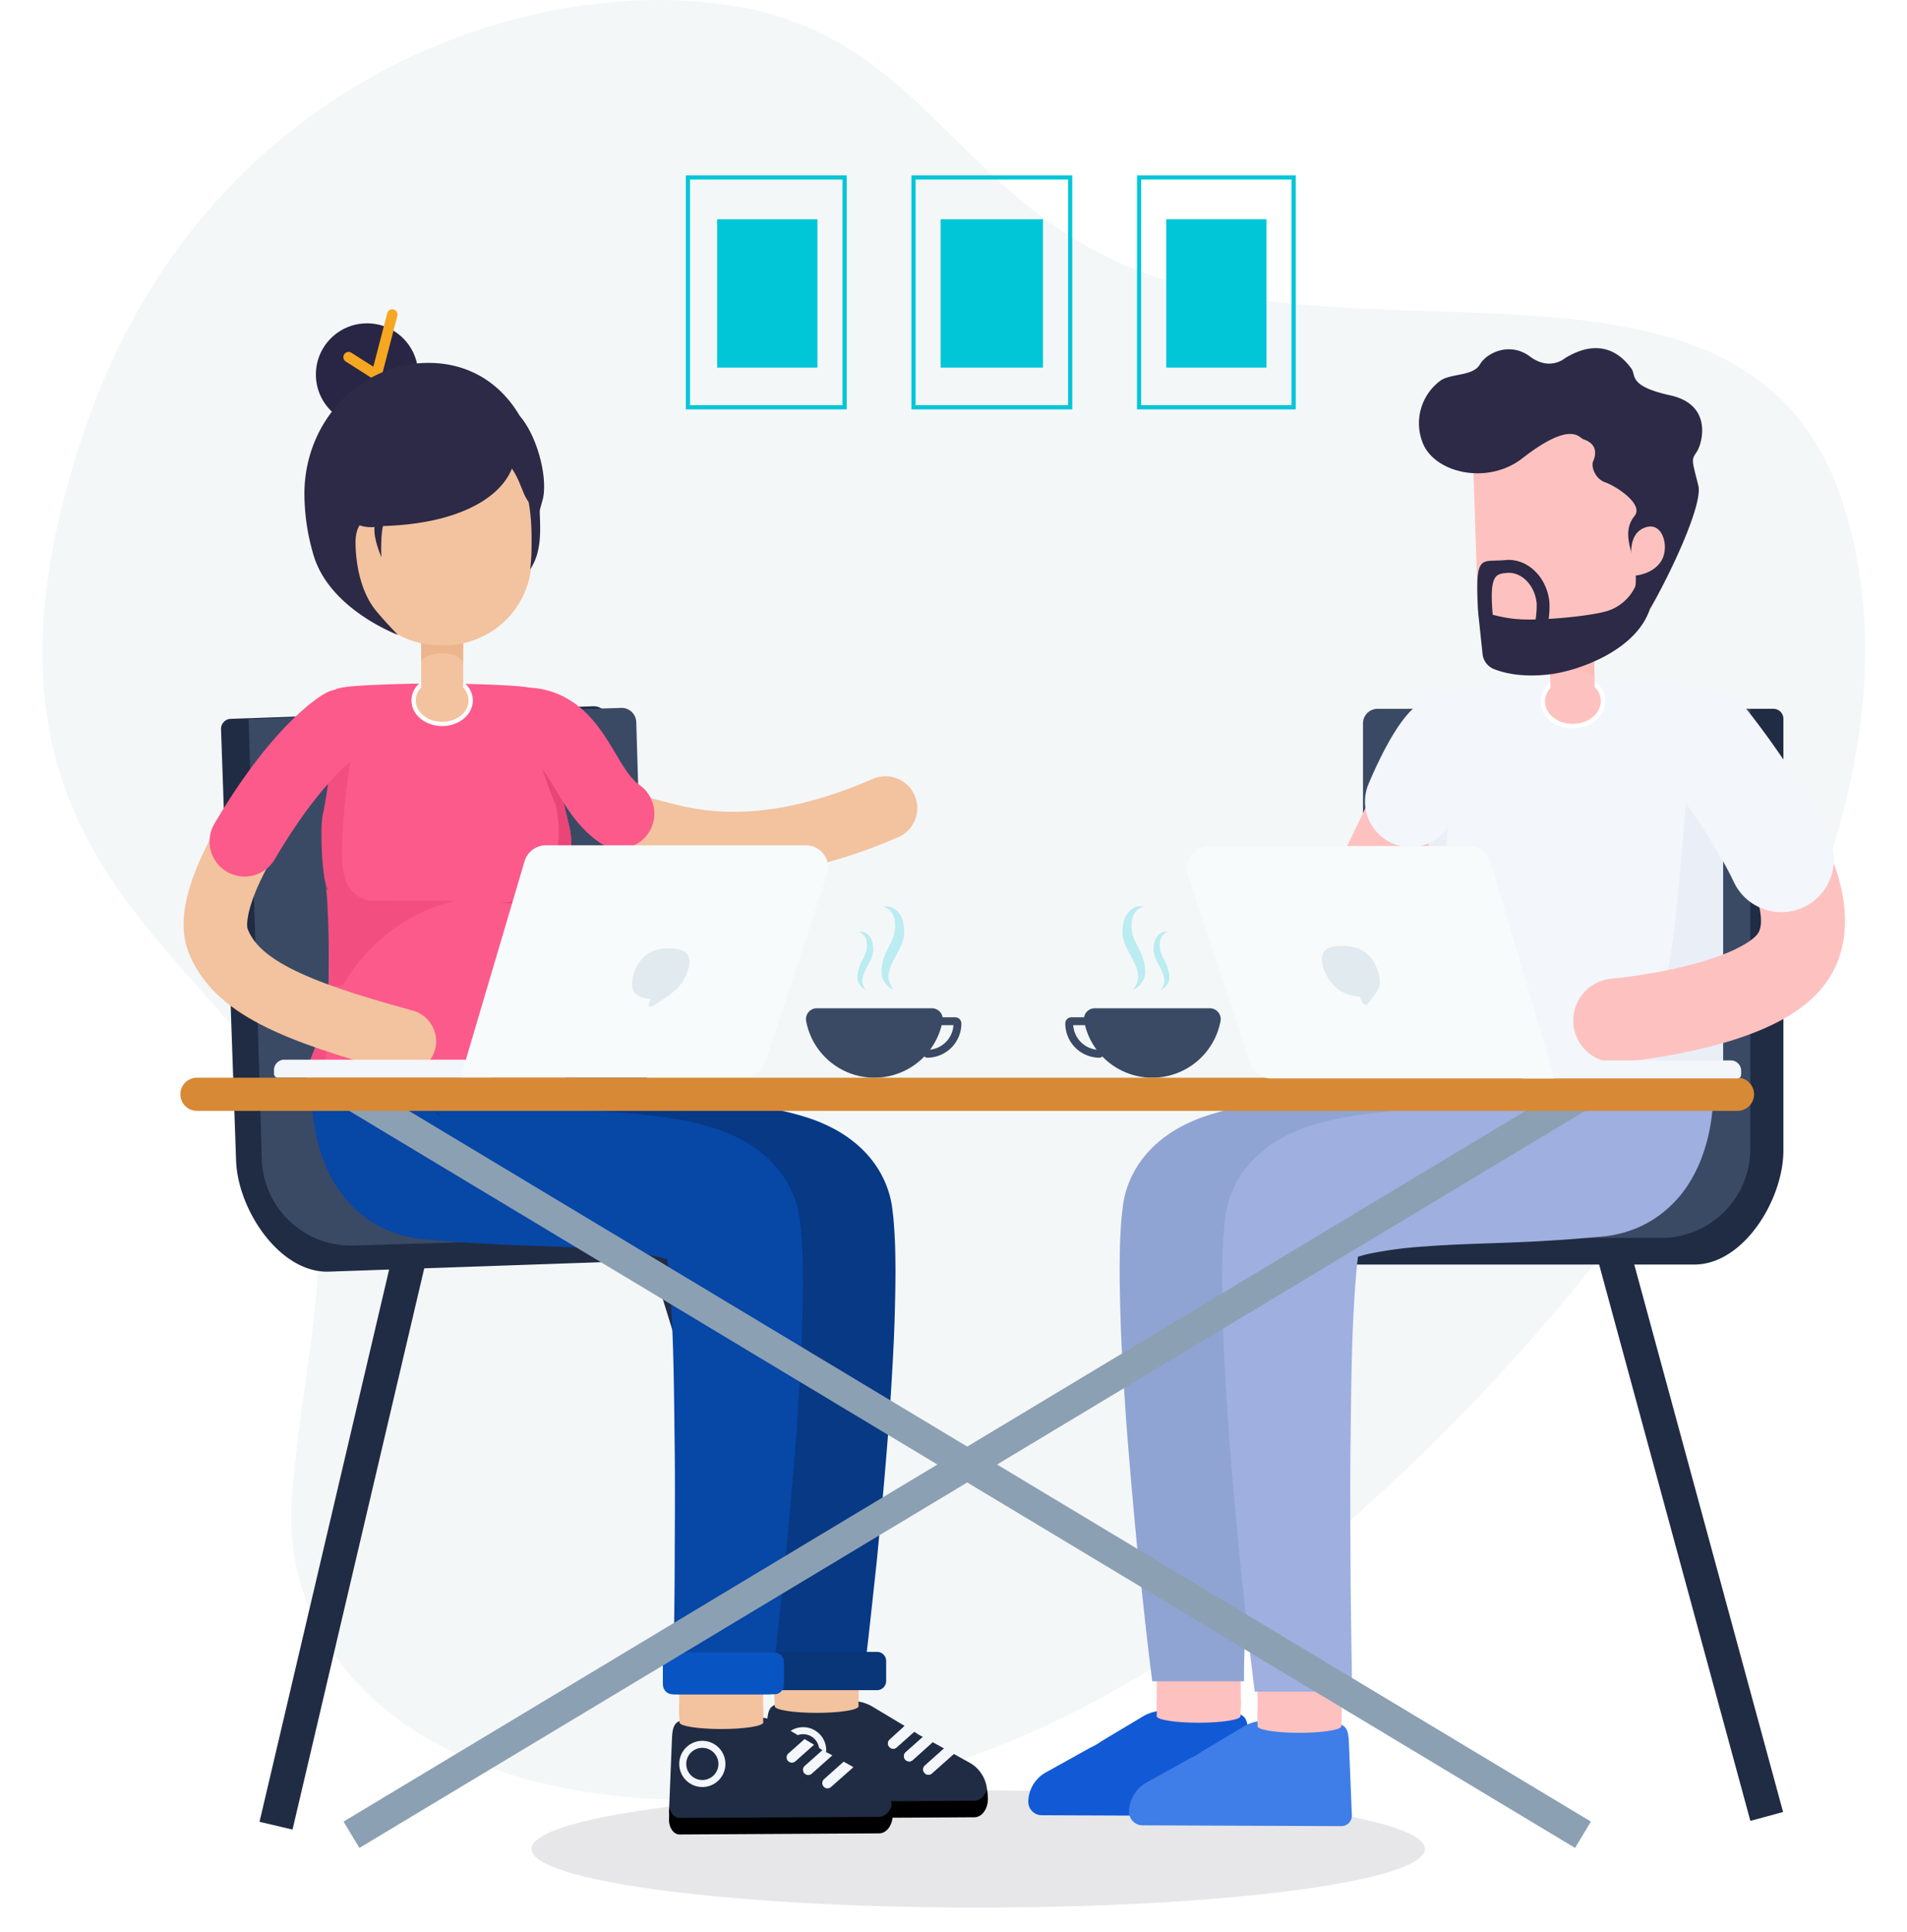 <svg width="1080" height="1094" viewBox="0 0 1080 1094" fill="none" xmlns="http://www.w3.org/2000/svg"><path d="M905.271 712.482S707.407 975.681 483.875 1011.5c-223.533 35.81-326.281-60.479-318.573-163.488 7.708-103.008 41.084-176.921-25.667-257.554C72.884 509.826-19.69 444.849 47.139 245.485 113.967 46.121 298.882-16.571 417.123 3.587c118.241 20.158 128.416 132.17 267.16 161.265 138.744 29.095 313.485-24.593 359.737 120.949 46.24 145.542-46.252 317.693-138.749 426.681Z" fill="#B9CBD3" style="mix-blend-mode:luminosity" opacity=".16"/><g opacity=".1" filter="url(#talking__a)"><path d="M806.95 1046.81c0 18.33-113.251 33.19-252.953 33.19s-252.953-14.86-252.953-33.19c0-18.32 113.251-33.18 252.953-33.18s252.953 14.86 252.953 33.18Z" fill="#0A0F1A"/></g><path fill-rule="evenodd" clip-rule="evenodd" d="M516.172 99.29h91.082v132.484h-91.082V99.291Zm2.366 2.366v127.752h86.351V101.656h-86.351Z" fill="#00C6D7"/><path d="M590.694 124.131h-57.962v83.985h57.962v-83.985Z" fill="#00C6D7"/><path fill-rule="evenodd" clip-rule="evenodd" d="M643.923 99.29h89.899v132.484h-89.899V99.291Zm2.366 2.366v127.752h85.168V101.656h-85.168Z" fill="#00C6D7"/><path d="M717.263 124.131h-56.779v83.985h56.779v-83.985Z" fill="#00C6D7"/><path fill-rule="evenodd" clip-rule="evenodd" d="M388.42 99.29h91.082v132.484H388.42V99.291Zm2.366 2.366v127.752h86.351V101.656h-86.351Z" fill="#00C6D7"/><path d="M462.943 124.131h-56.779v83.985h56.779v-83.985Z" fill="#00C6D7"/><path fill-rule="evenodd" clip-rule="evenodd" d="m991.291 1030.91-88.546-325.644 18.527-5.038 88.548 325.652-18.529 5.03Z" fill="#202C44"/><path d="M704.251 700.764h86.431V409.55a8.26 8.26 0 0 1 8.261-8.261H1004.3a5.705 5.705 0 0 1 4.04 1.675c.53.532.95 1.162 1.24 1.855.28.694.43 1.437.42 2.187v244.306c0 27.857-22.565 64.62-50.423 64.62H703.92a7.606 7.606 0 0 1-7.192-5.157 7.59 7.59 0 0 1-.375-3.104 7.831 7.831 0 0 1 7.898-6.907Z" fill="#202C44"/><path d="M940.824 700.847H771.911V409.551a8.263 8.263 0 0 1 8.262-8.262h211.095v249.114a50.443 50.443 0 0 1-50.444 50.444Z" fill="#3A4A65"/><path fill-rule="evenodd" clip-rule="evenodd" d="m146.977 1031.44 77.128-328.541 18.691 4.388-77.128 328.543-18.691-4.39Zm320.949 2.85-99.864-322.374 18.34-5.681 99.864 322.375-18.34 5.68Z" fill="#202C44"/><path d="m441.026 695.923-86.397 3.007-10.162-291.049a8.27 8.27 0 0 0-2.623-5.8 8.27 8.27 0 0 0-2.762-1.705 8.286 8.286 0 0 0-3.207-.508l-205.196 7.121a5.692 5.692 0 0 0-3.979 1.804 5.696 5.696 0 0 0-1.523 4.095l8.526 244.272c.975 27.825 24.784 63.778 52.658 62.787l95.402-3.305 73.395-2.544 86.711-3.024a7.588 7.588 0 0 0 7.27-8.608 7.779 7.779 0 0 0-8.113-6.543Z" fill="#202C44"/><path d="m140.8 407.124 211.029-6.331a8.268 8.268 0 0 1 8.509 8.014l8.739 291.297-168.846 5.065a50.466 50.466 0 0 1-51.958-48.931L140.8 407.124Z" fill="#3A4A65"/><path fill-rule="evenodd" clip-rule="evenodd" d="M829.28 395.907c11.842 5.695 16.826 19.912 11.131 31.754l-72.833 151.448c-5.695 11.842-19.911 16.825-31.754 11.13-11.842-5.695-16.825-19.912-11.13-31.754l72.832-151.448c5.695-11.842 19.912-16.825 31.754-11.13ZM678.905 910.158c13.141 0 23.793 10.652 23.793 23.793v32.302c0 13.14-10.652 23.792-23.793 23.792-13.14 0-23.793-10.652-23.793-23.792v-32.302c0-13.141 10.653-23.793 23.793-23.793Z" fill="#FDC2BF"/><path d="m706.895 981.172 1.652 40.848c.031.8-.1 1.59-.385 2.34a5.84 5.84 0 0 1-1.275 2 5.842 5.842 0 0 1-1.96 1.34 5.82 5.82 0 0 1-2.328.46l-112.603-.44a7.809 7.809 0 0 1-2.979-.61 7.744 7.744 0 0 1-2.509-1.72 7.563 7.563 0 0 1-1.643-2.56 7.636 7.636 0 0 1-.519-2.99c.093-3.31 1.03-6.53 2.722-9.37a19.377 19.377 0 0 1 6.944-6.84l25.593-14.23a33.471 33.471 0 0 0 6.097-3.535l23.76-14.21a23 23 0 0 1 12.508-3.106l40.216 1.801c5.833.297 6.428 4.99 6.709 10.822Z" fill="#125AD5"/><path d="M678.806 975.34c13.095 0 23.71-1.665 23.71-3.718s-10.615-3.718-23.71-3.718-23.71 1.665-23.71 3.718 10.615 3.718 23.71 3.718Z" fill="#FDC2BF"/><path d="M655.112 962.799v8.839h47.404l.182-10.31-47.586 1.471Z" fill="#FDC2BF"/><path fill-rule="evenodd" clip-rule="evenodd" d="M736.008 915.875c13.14 0 23.792 10.652 23.792 23.792v32.302c0 13.141-10.652 23.793-23.792 23.793-13.141 0-23.793-10.652-23.793-23.793v-32.302c0-13.14 10.652-23.792 23.793-23.792Z" fill="#FDC2BF"/><path d="m763.947 986.889 1.653 40.841a5.907 5.907 0 0 1-1.655 4.34 5.818 5.818 0 0 1-1.954 1.34c-.735.31-1.525.47-2.323.47l-112.619-.45a7.597 7.597 0 0 1-2.974-.61 7.567 7.567 0 0 1-2.503-1.72 7.552 7.552 0 0 1-1.639-2.56 7.653 7.653 0 0 1-.518-2.99c.09-3.3 1.026-6.52 2.719-9.36a19.317 19.317 0 0 1 6.947-6.85l25.594-14.222a34.121 34.121 0 0 0 6.097-3.536l23.743-14.21a23.136 23.136 0 0 1 12.607-3.073l40.216 1.801c5.734.264 6.378 4.957 6.609 10.789Z" fill="#3F7DE8"/><path d="M735.908 981.056c13.095 0 23.711-1.664 23.711-3.717s-10.616-3.718-23.711-3.718c-13.094 0-23.71 1.665-23.71 3.718s10.616 3.717 23.71 3.717Z" fill="#FDC2BF"/><path d="M712.198 968.515v8.824h47.421l.165-10.294-47.586 1.47Z" fill="#FDC2BF"/><path d="M852.807 572.15s0 .364-.099.595l-.083.843-.165 1.784-.347 3.701c-.231 2.462-.545 4.957-.826 7.419a206.257 206.257 0 0 1-2.247 14.292 113.611 113.611 0 0 1-3.222 12.64 40.127 40.127 0 0 1-4.048 8.857c-1.256 1.949-2.396 2.362-1.785 1.321a5.9 5.9 0 0 1 1.818-1.652c.663-.404 1.36-.752 2.081-1.041.1-.099.876-.165-1.156-.165h-4.147l-8.377-.165-16.936-.232a996.873 996.873 0 0 0-70.371 1.801 363.907 363.907 0 0 0-38.663 4.379 145.952 145.952 0 0 0-22.455 5.7 90.405 90.405 0 0 0-13.218 5.816 70.337 70.337 0 0 0-15.333 11.087 60.253 60.253 0 0 0-7.881 9.253 56.807 56.807 0 0 0-6.361 12.161 59.785 59.785 0 0 0-2.066 6.741c-.248 1.14-.495 2.263-.694 3.42-.132.711-.132.76-.165 1.041l-.083.71-.694 5.684a283.711 283.711 0 0 0-1.074 19.828c-.264 12.54 0 24.47.331 36.35.33 11.88.958 23.512 1.652 35.16.694 11.649 1.405 23.132 2.363 34.698a3456.004 3456.004 0 0 0 6.179 68.999l3.735 34.351a1961.292 1961.292 0 0 0 4.097 34.384h51.981c-.248-22.603 2.313-49.403 2.264-72.122-.05-22.719-.281-45.421 0-68.024.28-22.603.396-45.14 1.371-67.215.479-11.004 1.107-21.959 2.115-32.236.462-5.188 1.14-10.029 1.85-14.292l.579-2.792v-.364s0-.38 0 0a9.415 9.415 0 0 1-.248 1.322 20.123 20.123 0 0 1-.76 2.66 22.507 22.507 0 0 1-2.28 4.643 17.611 17.611 0 0 1-2.264 2.792c-1.173 1.24-1.652 1.405-1.338 1.306.314-.099 1.222-.579 2.495-1.025a72.967 72.967 0 0 1 10.69-2.941 230.849 230.849 0 0 1 29.394-3.767c21.166-1.652 43.736-1.751 66.686-3.09 5.75-.363 11.566-.661 17.349-1.123l8.773-.711 4.395-.396c.843-.1 4.478-.298 7.419-.76a65.402 65.402 0 0 0 18.539-5.569 63.143 63.143 0 0 0 16.109-11.02 66.406 66.406 0 0 0 11.004-13.4 79.776 79.776 0 0 0 6.61-13.218 101.276 101.276 0 0 0 5.981-23.859 136.312 136.312 0 0 0 1.223-21.348c-.092-6.68-.567-13.35-1.421-19.976-.397-3.304-.942-6.477-1.504-9.715-.281-1.652-.611-3.222-.958-4.858l-1.19-5.304-54.624 6.642Z" fill="#8FA4D3"/><path d="M910.885 578.049s0 .38-.115.595l-.083.843-.165 1.801-.347 3.684c-.215 2.479-.545 4.957-.826 7.419a197.142 197.142 0 0 1-2.231 14.309c-.867 4.266-1.97 8.48-3.304 12.623a39.055 39.055 0 0 1-4.032 8.856c-1.272 1.95-2.412 2.38-1.784 1.322a6.092 6.092 0 0 1 1.817-1.652 13.225 13.225 0 0 1 2.065-1.041c.1-.083.876-.165-1.14-.165h-4.163l-8.377-.165-16.92-.232a986.873 986.873 0 0 0-70.387 1.818 368.44 368.44 0 0 0-38.663 4.362 150.334 150.334 0 0 0-22.388 5.667 92.895 92.895 0 0 0-13.219 5.816 71.496 71.496 0 0 0-15.349 11.087 61.162 61.162 0 0 0-7.882 9.253 56.42 56.42 0 0 0-6.344 12.16 55.446 55.446 0 0 0-2.066 6.742 83.08 83.08 0 0 0-.71 3.42c-.132.71-.116.776-.165 1.041l-.083.71-.678 5.684a274.58 274.58 0 0 0-1.09 19.828c-.264 12.54 0 24.453.347 36.35.347 11.896.942 23.528 1.652 35.16.711 11.632 1.405 23.132 2.346 34.698a3374.254 3374.254 0 0 0 6.196 68.982l3.718 34.351a1965.02 1965.02 0 0 0 4.114 34.401h55.087c-.231-22.603-.793-49.42-.859-72.122-.066-22.702-.281-45.421 0-68.024.281-22.604.413-45.157 1.371-67.232.48-11.004 1.107-21.958 2.115-32.236a200.613 200.613 0 0 1 1.851-14.292l.578-2.792v-.347s0-.38 0 0c-.051.445-.129.886-.231 1.322a21.632 21.632 0 0 1-3.057 7.303 17.979 17.979 0 0 1-2.247 2.809c-1.19 1.222-1.652 1.388-1.338 1.288.314-.099 1.206-.561 2.478-1.007a71.55 71.55 0 0 1 10.707-2.958 229.952 229.952 0 0 1 29.394-3.767c21.166-1.653 43.736-1.752 66.669-3.073 5.75-.364 11.566-.661 17.366-1.141l8.757-.71 4.411-.38c.827-.099 4.478-.297 7.403-.76a66.333 66.333 0 0 0 18.538-5.568 63.33 63.33 0 0 0 16.126-11.037 65.865 65.865 0 0 0 10.988-13.4 79.126 79.126 0 0 0 6.609-13.219 101.739 101.739 0 0 0 5.998-23.859 138.143 138.143 0 0 0 1.206-21.347 171.1 171.1 0 0 0-1.421-19.976c-.38-3.305-.925-6.477-1.503-9.699a72.825 72.825 0 0 0-.959-4.874l-1.173-5.287-54.608 6.658Z" fill="#9FAFDF"/><path d="M885.474 209.674h2.776a52.183 52.183 0 0 1 44 22.438l.595-.76c10.326-2.412 23.132 5.882 21.843 40.977-1.653 47.057-22.686 76.979-22.686 76.979a52.328 52.328 0 0 1-29.295 19.117 53.51 53.51 0 0 1-11.136 1.421h-2.776a51.214 51.214 0 0 1-11.186-.975c-23.578-4.61-40.464-10.657-40.976-35.656l-2.297-70.189a52.262 52.262 0 0 1 51.138-53.352Z" fill="#FDC2BF"/><path d="M896.494 385.295c43.835 0 79.309 3.784 79.309 8.476v219.538c0 4.693-35.524 8.477-79.309 8.477s-79.309-3.784-79.309-8.477V393.821c-.033-4.693 35.491-8.526 79.309-8.526Z" fill="#F3F6FA"/><path d="M969.193 606.7c.958-44.165-5.172-146.408-5.172-146.408 4.627 7.253 11.88 25.709 11.88 25.709v120.617l-6.708.082Z" fill="#C8D6E5"/><path d="M815.648 594.755c-.942-44.232 5.254-146.409 5.254-146.409-4.626 7.254-11.88 25.71-11.88 25.71l.083 120.616 6.543.083Z" fill="#EAEFF7"/><path fill-rule="evenodd" clip-rule="evenodd" d="M835.038 439.567c9.445-5.557 14.632-16.782 12.033-28.024-3.206-13.869-17.049-22.514-30.919-19.307-7.429 1.717-12.57 5.885-15.148 8.238-2.948 2.69-5.361 5.65-7.207 8.155-3.715 5.039-7.023 10.839-9.593 15.724-2.652 5.042-4.935 9.911-6.533 13.462a252.157 252.157 0 0 0-2.457 5.637l-.155.37-.047.114-.024.058c-.001.002-.002.005 23.838 9.804l-23.84-9.799c-5.412 13.166.874 28.227 14.041 33.639 13.162 5.411 28.217-.869 33.634-14.027l.002-.005.001-.004a.008.008 0 0 0 .002-.004l.009-.021.086-.205a203.307 203.307 0 0 1 1.917-4.395c1.332-2.958 3.144-6.811 5.148-10.621 1.969-3.742 3.782-6.785 5.212-8.789Z" fill="#F3F6FA"/><path d="M891.081 411.099c9.433-.196 16.95-6.656 16.788-14.429-.161-7.773-7.94-13.915-17.373-13.719-9.434.196-16.95 6.656-16.789 14.429.162 7.773 7.94 13.915 17.374 13.719Z" fill="#FDC2BF"/><path fill-rule="evenodd" clip-rule="evenodd" d="M890.522 384.223c-8.973.186-15.685 6.279-15.543 13.131.142 6.851 7.102 12.66 16.075 12.474 8.972-.187 15.685-6.28 15.543-13.131-.143-6.851-7.103-12.661-16.075-12.474Zm-18.087 13.183c-.181-8.694 8.14-15.522 18.034-15.727 9.895-.206 18.491 6.27 18.672 14.965.18 8.695-8.14 15.522-18.034 15.728-9.895.205-18.491-6.271-18.672-14.966Z" fill="#fff"/><path d="M891.323 356.562h-2.776a51.214 51.214 0 0 1-11.186-.975l.215 10.194.463 22.042a11.228 11.228 0 0 0 3.454 7.894 11.232 11.232 0 0 0 8.029 3.127h2.594a11.258 11.258 0 0 0 10.273-7.22c.533-1.385.787-2.862.748-4.346l-.446-21.579-.232-10.624a52.536 52.536 0 0 1-11.136 1.487Z" fill="#FDC2BF"/><path d="m877.546 374.312.591 10.055s2.786-4.877 12.437-5.188c9.651-.312 12.404 5.067 12.404 5.067l-.227-11.708h-24.614l-.591 1.774Z" fill="#FFBBB8"/><path d="m929.802 320.608-1.983-28.783s10.36-4.295 13.219 4.957c2.858 9.253-2.016 21.81-11.236 23.826Z" fill="#FFB8C3"/><path d="M954.737 453.798s-6.609 96.014-13.004 104.408c-25.114 33.045-12.842 51.881-39.939 55.136 0 0 61.51 3.462 73.976 0V486.117l-21.033-32.319Z" fill="#EAEFF7"/><path fill-rule="evenodd" clip-rule="evenodd" d="M950.312 403.528c9.605-8.968 24.661-8.452 33.629 1.153l-17.391 16.237c17.391-16.237 17.394-16.233 17.398-16.229l.034.036.07.075.221.24c.184.2.439.478.76.831a248.9 248.9 0 0 1 2.664 2.988 353.129 353.129 0 0 1 8.984 10.664c7.199 8.893 16.649 21.384 25.209 35.409 8.41 13.781 16.77 30.34 20.68 47.211 3.89 16.81 4.12 37.683-9.29 55.399-8.9 11.755-22.13 19.427-33.827 24.585-12.183 5.372-25.53 9.225-37.435 11.987-12.013 2.787-23.214 4.613-31.371 5.742-4.098.567-7.476.965-9.862 1.225-1.194.129-2.143.225-2.813.289-.335.033-.6.057-.792.075l-.233.02-.073.007-.037.003c-.004 0-.009.001-2.032-23.706l2.023 23.707c-13.092 1.117-24.612-8.59-25.73-21.683-1.117-13.088 8.583-24.604 21.669-25.729l.005-.001h.009l.1-.009.528-.05c.488-.047 1.244-.123 2.235-.23 1.984-.216 4.896-.558 8.477-1.054 7.202-.997 16.919-2.588 27.142-4.96 10.332-2.397 20.539-5.447 28.99-9.173 8.937-3.942 13.416-7.565 15.073-9.755l.007-.009c1.453-1.919 3.144-6.145.875-15.939-2.256-9.737-7.694-21.29-14.94-33.167-7.098-11.632-15.166-22.344-21.562-30.24a306.971 306.971 0 0 0-7.76-9.214 202.006 202.006 0 0 0-2.677-2.988l-.109-.118-.001-.001-.006-.006-.004-.005-.002-.002c-8.955-9.605-8.435-24.652 1.165-33.615Z" fill="#FDC2BF"/><path fill-rule="evenodd" clip-rule="evenodd" d="M947.898 397.752c12.794-10.301 31.516-8.28 41.817 4.514l-23.165 18.652c23.165-18.652 23.167-18.649 23.169-18.647l.044.055.087.109.288.361a375.456 375.456 0 0 1 4.541 5.862 489.71 489.71 0 0 1 11.631 15.993c9.05 12.96 20.67 30.936 29.38 49.256 7.05 14.834.75 32.578-14.09 39.631-14.83 7.053-32.575.746-39.628-14.088-6.672-14.031-16.189-28.936-24.442-40.767a436.623 436.623 0 0 0-10.223-14.054 325.62 325.62 0 0 0-3.734-4.822l-.169-.212-.023-.029c-10.298-12.794-8.276-31.514 4.517-41.814Z" fill="#F3F6FA"/><path d="M805.387 249.808c5.998 17.795 36.763 25.23 56.706 9.715 27.577-21.479 32.22-11.764 34.417-10.921 1.52.578 9.914 2.908 5.684 12.739-1.074 2.577.892 9.682 6.923 11.747 6.031 2.066 21.959 12.392 16.622 18.985-9.335 11.566 2.528 23.958.43 39.886a26.268 26.268 0 0 1-16.391 14.111c-6.378 1.817-20.108 3.601-32.715 4.328.44-3.157.578-6.349.413-9.533-1.405-14.325-12.623-24.999-24.999-23.776-13.697 1.354-17.118-4.346-15.465 28.088l.198 1.917c0 .446 0 .876.099 1.338l2.396 22.537a10.45 10.45 0 0 0 6.609 7.931c5.667 2.214 15.911 4.709 31.162 2.908 16.523-1.933 49.287-13.664 56.888-37.011 10.839-18.274 30.203-59.052 27.461-69.908-3.685-14.606-4.065-14.441-.942-18.984 3.123-4.544 9.434-26.685-14.871-32.054-24.305-5.37-19.149-11.368-22.19-15.317-3.04-3.949-14.672-19.827-37.655-5.651 0 0-8.46 7.369-19.728-1.057-11.269-8.427-24.421-2.198-28.353 4.543-3.933 6.742-16.292 4.957-22.24 9.088a29.97 29.97 0 0 0-10.459 34.351Zm64.257 100.904a94.729 94.729 0 0 1-12.97-.446 83.79 83.79 0 0 1-11.566-2.296h.264c-1.966-22.62 1.752-22.984 7.898-23.595 8.361-.826 15.994 6.907 17.002 17.217a48.706 48.706 0 0 1-.628 9.137v-.017Z" fill="#2C2A46"/><path d="M925.672 325.946s-6.609-21.067 4.577-26.685c11.186-5.617 15.515 10.211 10.69 18.175-4.824 7.964-15.267 8.51-15.267 8.51Z" fill="#FDC2BF"/><path fill-rule="evenodd" clip-rule="evenodd" d="M462.407 904.573c13.14 0 23.793 10.652 23.793 23.793v32.302c0 13.14-10.653 23.792-23.793 23.792-13.14 0-23.793-10.652-23.793-23.792v-32.302c0-13.141 10.653-23.793 23.793-23.793Z" fill="#FFB8C3"/><path d="M559.048 1014.23a8.24 8.24 0 0 1-.512 3.01 7.664 7.664 0 0 1-2.803 3.58 7.649 7.649 0 0 1-4.335 1.38l-112.619.43a5.847 5.847 0 0 1-3.619-1.21 5.854 5.854 0 0 1-2.114-3.17 6.14 6.14 0 0 1-.199-1.77l1.653-40.826c.214-5.849.826-10.525 6.609-10.789l40.216-1.818a23.13 23.13 0 0 1 12.591 3.074l23.743 14.226a33.043 33.043 0 0 0 6.097 3.519l25.593 14.243a19.14 19.14 0 0 1 6.94 6.841 19.382 19.382 0 0 1 2.759 9.28Z" fill="#202C44"/><path d="M462.489 969.755c13.095 0 23.711-1.665 23.711-3.718s-10.616-3.718-23.711-3.718c-13.094 0-23.71 1.665-23.71 3.718s10.616 3.718 23.71 3.718Z" fill="#F3C29F"/><path d="M486.2 957.214v8.823h-47.404l-.182-10.293 47.586 1.47Z" fill="#F3C29F"/><path fill-rule="evenodd" clip-rule="evenodd" d="M454.839 981.833a9.104 9.104 0 1 0 0 18.208 9.104 9.104 0 0 0 0-18.208Zm-13.069 9.104c0-7.218 5.851-13.069 13.069-13.069 7.218 0 13.07 5.851 13.07 13.069 0 7.218-5.852 13.073-13.07 13.073s-13.069-5.855-13.069-13.073Z" fill="#F3F6FA"/><path d="m518.105 980.115-10.575 9.418a2.975 2.975 0 0 1-3.866-4.462l9.088-8.261 5.353 3.305Z" fill="#F3F6FA"/><path fill-rule="evenodd" clip-rule="evenodd" d="m518.105 980.115-5.353-3.305-9.088 8.261a2.974 2.974 0 0 0 3.866 4.462l10.575-9.418Zm-2.755.241-2.408-1.486-8.094 7.358a1.323 1.323 0 0 0 1.685 1.981l8.817-7.853Z" fill="#F3F6FA"/><path d="m528.449 986.097-11.566 10.392c-.544.49-1.25.761-1.982.76a2.988 2.988 0 0 1-2.881-3.686 2.99 2.99 0 0 1 .898-1.518l10.079-8.939a34 34 0 0 0 3.982 2.115l1.47.876Z" fill="#F3F6FA"/><path fill-rule="evenodd" clip-rule="evenodd" d="m516.883 996.489 11.566-10.392-1.47-.876-.018-.008a33.854 33.854 0 0 1-3.964-2.107l-10.079 8.939a2.99 2.99 0 0 0 1.983 5.204 2.955 2.955 0 0 0 1.982-.76Zm-1.974-.892a1.3 1.3 0 0 0 .868-.335l.002-.002 9.844-8.845a36.498 36.498 0 0 1-2.434-1.271l-9.166 8.129a1.342 1.342 0 0 0 .141 2.084c.219.153.478.236.745.24Z" fill="#F3F6FA"/><path d="m540.445 992.755-12.673 11.265a2.93 2.93 0 0 1-1.966.76c-.422.01-.839-.09-1.221-.26a2.941 2.941 0 0 1-.993-.76c-.26-.29-.46-.63-.589-1a2.923 2.923 0 0 1-.163-1.14 2.96 2.96 0 0 1 .983-2.041l11.103-9.914 5.519 3.09Z" fill="#F3F6FA"/><path fill-rule="evenodd" clip-rule="evenodd" d="m527.772 1004.02 12.673-11.265-5.519-3.09-11.103 9.914a2.96 2.96 0 0 0-.983 2.041c-.021.39.034.78.163 1.14.129.37.329.71.589 1 .271.32.61.58.993.76.382.17.799.27 1.221.26a2.93 2.93 0 0 0 1.966-.76Zm-1.979-.89c.325 0 .638-.13.881-.34l10.938-9.728-2.464-1.379-10.224 9.127a1.33 1.33 0 0 0-.434.9c-.009.17.015.35.072.51.057.16.145.31.26.44l.017.02.017.02c.116.13.26.24.423.32.161.07.336.11.514.11Z" fill="#F3F6FA"/><path d="M559.495 1018.12c.116 5.9-3.304 10.75-7.683 10.75l-113.016.63c-3.304 0-6.08-3.82-5.948-8.41l.199-6.94c.66 3.42 2.99 6 5.749 5.97l113.016-.6c3.305 0 6.048-2.77 7.171-6.61.294 1.72.466 3.46.512 5.21Z" fill="#000"/><path fill-rule="evenodd" clip-rule="evenodd" d="M408.443 913.726c13.141 0 23.793 10.652 23.793 23.793v32.302c0 13.14-10.652 23.793-23.793 23.793-13.14 0-23.793-10.653-23.793-23.793v-32.302c0-13.141 10.653-23.793 23.793-23.793Z" fill="#F3C29F"/><path d="M505.086 1023.39a8.311 8.311 0 0 1-.512 3.01 7.727 7.727 0 0 1-2.807 3.57 7.636 7.636 0 0 1-4.331 1.38l-112.619.43a5.838 5.838 0 0 1-3.619-1.2 5.879 5.879 0 0 1-2.114-3.18 6.072 6.072 0 0 1-.199-1.76l1.653-40.832c.231-5.85.842-10.526 6.609-10.79l40.216-1.817a23.13 23.13 0 0 1 12.591 3.073l23.743 14.209a33.966 33.966 0 0 0 6.097 3.536l25.61 14.181c2.858 1.65 5.246 4 6.94 6.84a19.387 19.387 0 0 1 2.742 9.35Z" fill="#202C44"/><path d="M408.528 978.909c13.094 0 23.71-1.665 23.71-3.718s-10.616-3.717-23.71-3.717c-13.095 0-23.711 1.664-23.711 3.717s10.616 3.718 23.711 3.718Z" fill="#F3C29F"/><path d="M432.238 966.368v8.823h-47.404l-.182-10.294 47.586 1.471Z" fill="#F3C29F"/><path d="M505.549 1027.22c.132 5.9-3.305 10.76-7.683 10.76l-113.032.63c-3.305 0-6.081-3.82-5.949-8.42l.199-6.93c.661 3.42 2.99 5.99 5.75 5.96l113.032-.59c3.305 0 6.064-2.78 7.171-6.61.302 1.72.473 3.46.512 5.2Z" fill="#000"/><path fill-rule="evenodd" clip-rule="evenodd" d="M397.754 989.566a9.104 9.104 0 0 0-9.104 9.104c0 5.03 4.076 9.1 9.104 9.1s9.104-4.07 9.104-9.1a9.104 9.104 0 0 0-9.104-9.104Zm-13.069 9.104c0-7.219 5.851-13.07 13.069-13.07 7.218 0 13.07 5.851 13.07 13.07 0 7.22-5.852 13.07-13.07 13.07s-13.069-5.85-13.069-13.07Z" fill="#F3F6FA"/><path d="m461.019 987.798-10.574 9.418a2.964 2.964 0 0 1-1.966.727 2.928 2.928 0 0 1-2.231-.992 2.953 2.953 0 0 1-.457-3.273c.172-.352.411-.665.705-.923l9.17-8.163 5.353 3.206Zm10.376 6.03-11.681 10.372c-.54.5-1.249.77-1.983.76-.602 0-1.189-.18-1.685-.52a2.988 2.988 0 0 1-1.203-3.15c.142-.58.457-1.11.905-1.513l10.079-8.956a34.12 34.12 0 0 0 3.982 2.132l1.586.875Zm11.963 6.662-12.739 11.25c-.543.48-1.241.75-1.967.76-.42 0-.836-.08-1.218-.26a2.82 2.82 0 0 1-.996-.75 3.024 3.024 0 0 1-.588-.99 3 3 0 0 1-.163-1.15c.022-.38.119-.77.288-1.12.169-.35.405-.66.695-.92l11.103-9.913 5.585 3.093Z" fill="#F3F6FA"/><path d="M207.858 240.985c15.997 0 28.964-12.968 28.964-28.964 0-15.997-12.967-28.965-28.964-28.965-15.997 0-28.964 12.968-28.964 28.965 0 15.996 12.967 28.964 28.964 28.964Z" fill="#292645"/><path fill-rule="evenodd" clip-rule="evenodd" d="M222.911 175.22a2.958 2.958 0 0 1 2.118 3.607l-8.89 34.185a2.955 2.955 0 0 1-4.446 1.753l-15.912-10.095a2.958 2.958 0 0 1 3.169-4.994l12.486 7.922 7.868-30.26a2.958 2.958 0 0 1 3.607-2.118Z" fill="#F6A721"/><path d="M288.422 573.423s0 .363.099.594l.099.843.149 1.785.363 3.701c.215 2.462.545 4.957.81 7.418a205.782 205.782 0 0 0 2.247 14.293 119.524 119.524 0 0 0 3.222 12.623 39.931 39.931 0 0 0 4.048 8.873c1.256 1.949 2.396 2.362 1.784 1.305a6.066 6.066 0 0 0-1.817-1.652 13.225 13.225 0 0 0-2.065-1.041c-.1-.099-.893-.182 1.14-.165h4.163l8.361-.166 16.936-.231a996.23 996.23 0 0 1 70.37 1.801 364.484 364.484 0 0 1 38.68 4.379 145.715 145.715 0 0 1 22.438 5.7 90.405 90.405 0 0 1 13.218 5.816A69.93 69.93 0 0 1 488 650.386a60.205 60.205 0 0 1 7.882 9.252 56.374 56.374 0 0 1 8.426 18.903c.248 1.123.496 2.263.694 3.403.08.348.136.702.166 1.058l.099.71.677 5.684c.628 7.072.958 13.631 1.074 19.827.281 12.541 0 24.471-.33 36.35-.331 11.88-.959 23.512-1.653 35.161-.694 11.649-1.404 23.214-2.362 34.698-1.818 23.132-3.933 46.065-6.18 68.999l-3.734 34.351a1962.474 1962.474 0 0 1-4.098 34.384h-51.914c.231-22.604-2.33-49.42-2.28-72.122.049-22.703.28-45.421 0-68.025-.281-22.603-.397-45.14-1.372-67.214-.479-11.004-1.107-21.959-2.098-32.253a189.658 189.658 0 0 0-1.867-14.275l-.579-2.809v-.347s0-.38 0 0c.059.445.142.886.248 1.322.2.901.454 1.789.76 2.66a22.507 22.507 0 0 0 2.28 4.643 17.656 17.656 0 0 0 2.264 2.792c1.173 1.239 1.652 1.404 1.338 1.289-.313-.116-1.222-.562-2.478-1.008a75.751 75.751 0 0 0-10.707-2.958 233.41 233.41 0 0 0-29.394-3.75c-21.165-1.653-43.736-1.752-66.686-3.09-5.75-.364-11.566-.661-17.349-1.124l-8.773-.727-4.395-.38c-.843-.099-4.478-.297-7.419-.76a65.937 65.937 0 0 1-18.539-5.568 63.173 63.173 0 0 1-16.109-11.021 65.753 65.753 0 0 1-10.988-13.449 78.66 78.66 0 0 1-6.609-13.218 101.227 101.227 0 0 1-5.981-23.859 138.242 138.242 0 0 1-1.223-21.364c.092-6.675.567-13.339 1.421-19.96.397-3.304.942-6.477 1.504-9.715.28-1.652.611-3.222.958-4.858l1.19-5.304 54.558 6.709Z" fill="#073985"/><path d="M235.995 579.504s0 .38.116.594v.843l.165 1.801.347 3.685c.215 2.478.545 4.956.826 7.418a197.142 197.142 0 0 0 2.231 14.309 116.614 116.614 0 0 0 3.304 12.623 39.082 39.082 0 0 0 4.032 8.857c1.272 1.966 2.412 2.379 1.801 1.322a6.422 6.422 0 0 0-1.834-1.653 13.312 13.312 0 0 0-2.065-1.041c-.1 0-.876-.165 1.14-.165h4.163l8.377-.165 16.92-.248a987.446 987.446 0 0 1 70.387 1.817 368.708 368.708 0 0 1 38.663 4.363 150.23 150.23 0 0 1 22.454 5.7 94.012 94.012 0 0 1 13.219 5.816 71.496 71.496 0 0 1 15.349 11.087 61.967 61.967 0 0 1 7.882 9.252 56.499 56.499 0 0 1 6.345 12.161 54.927 54.927 0 0 1 2.065 6.758c.264 1.124.496 2.264.71 3.404.133.727.116.776.166 1.041l.082.71.678 5.684c.644 7.088.974 13.631 1.09 19.827.264 12.541 0 24.454-.347 36.35-.347 11.897-.942 23.512-1.652 35.144-.711 11.632-1.405 23.132-2.346 34.698a3225.813 3225.813 0 0 1-6.196 68.983l-3.718 34.367a1962.022 1962.022 0 0 1-4.114 34.384H381.23c.248-22.603.794-49.42.86-72.122.066-22.702.281-45.421 0-68.024s-.413-45.157-1.372-67.231c-.479-11.005-1.107-21.943-2.115-32.236a201.07 201.07 0 0 0-1.85-14.292l-.579-2.793v-.347s0-.38 0 0c.052.445.129.886.232 1.322.197.907.451 1.801.76 2.677a21.95 21.95 0 0 0 2.297 4.626 16.94 16.94 0 0 0 2.263 2.809c1.173 1.239 1.652 1.388 1.322 1.289-.33-.099-1.206-.562-2.478-1.008a71.55 71.55 0 0 0-10.707-2.958 230.12 230.12 0 0 0-29.394-3.75c-21.166-1.653-43.736-1.752-66.67-3.09-5.75-.364-11.566-.661-17.365-1.124l-8.757-.727-4.412-.38c-.826-.099-4.477-.297-7.402-.76a66.296 66.296 0 0 1-18.539-5.568 63.704 63.704 0 0 1-16.126-11.021 66.38 66.38 0 0 1-11.004-13.383 79.193 79.193 0 0 1-6.609-13.218 101.751 101.751 0 0 1-5.998-23.859 138.148 138.148 0 0 1-1.206-21.348c0-6.84 3.123-13.086 3.916-19.596.396-3.304.942-6.493 1.504-9.715.28-1.652.611-3.305.958-4.858l1.189-5.304 52.047 6.263Z" fill="#0747A6"/><path d="M496.675 935.223h-55.929a5.187 5.187 0 0 0-5.188 5.188v11.318a5.188 5.188 0 0 0 5.188 5.188h55.929a5.189 5.189 0 0 0 5.189-5.188v-11.318a5.188 5.188 0 0 0-5.189-5.188Z" fill="#093679"/><path d="M438.647 935.593h-57.871c-2.964 0-5.368 2.533-5.368 5.657v12.343c0 3.125 2.404 5.658 5.368 5.658h57.871c2.965 0 5.369-2.533 5.369-5.658V941.25c0-3.124-2.404-5.657-5.369-5.657Z" fill="#0954C3"/><path d="M321.915 614.746c.04-.432.006-.867-.099-1.288l-1.537-4.082c-3.569-9.731-12.21-34.317-12.475-45.008-.462-18.175 2.198-49.452 3.751-59.911-2.925 1.553-5.783 3.701-8.84 3.701H192.128c-3.056 0-4.444-3.156-7.385-4.709 1.652 10.475 1.652 42.695 1.173 60.919-.265 10.691-8.906 35.277-12.491 45.008l-1.521 4.082a3.852 3.852 0 0 0-.099 1.288c0 5.42 33.492 9.831 75.014 9.914 41.521.083 75.03-4.478 75.03-9.914h.066Z" fill="#FB5A8B"/><path d="m186.362 585.55-2.809 17.366-8.644-.898 6.479-16.468 4.974-7.683v7.683Z" fill="#F25081"/><path d="M322.443 468.173c-5.37-23.032-18.473-76.963-18.473-76.963 0-2.627-16.043-3.569-52.046-4.279v-.165h-10.459v.165c-36.003.71-52.064 1.652-52.064 4.279 0 0-1.123 47.14-6.609 70.139a62.763 62.763 0 0 0-.677 10.922 176.945 176.945 0 0 0 1.107 20.571c1.024 10.26 3.833 17.117 12.326 17.117h102.325c14.474 0 29.741-19.596 24.57-41.786Z" fill="#FB5A8B"/><path opacity=".5" d="M208.881 509.959c-12.276-3.139-14.871-13.218-15.102-24.387-.628-29.94 7.303-71.214 7.931-72.701l-15.862 30.254c-.942 8.806-3.304 16.902-3.585 23.264-.744 19.249 1.156 27.494 2.511 37.655.314 5.122 2.726 46.016 1.322 51.055-1.52 5.37 8.46 2.297 8.46 2.297s19.067-37.391 63.332-47.371l-49.007-.066Z" fill="#EA4577"/><path fill-rule="evenodd" clip-rule="evenodd" d="M314.189 399.052c9.084-4.038 13.774 5.864 17.811 14.948 3.351 7.539 15.249 13.302 21.926 23.104 3.349 4.916 6.544 8.887 9.34 11.607 2.096 2.04 3.239 2.663 3.416 2.776 3.187.687 6.323 1.516 9.587 2.379 9.092 2.403 19.177 5.068 34.116 5.648 19.661.762 46.988-2.517 83.961-18.531 9.122-3.951 19.72.241 23.671 9.363 3.951 9.122-.241 19.72-9.363 23.671-41.528 17.987-74.201 22.457-99.664 21.47-19.481-.756-35.391-5.001-44.51-7.434-2.377-.634-4.292-1.145-5.689-1.439-8.809-1.855-15.822-7.422-20.633-12.103-5.171-5.032-9.9-11.143-13.985-17.14-8.19-12.023-15.139-25.599-19.122-34.56-4.037-9.085.054-19.722 9.138-23.759Z" fill="#F3C29F"/><path d="M250.403 409.881c8.934 0 16.176-5.963 16.176-13.318 0-7.355-7.242-13.317-16.176-13.317-8.933 0-16.175 5.962-16.175 13.317s7.242 13.318 16.175 13.318Z" fill="#F3C29F"/><path fill-rule="evenodd" clip-rule="evenodd" d="M250.403 384.452c-8.497 0-14.969 5.631-14.969 12.111s6.472 12.111 14.969 12.111c8.498 0 14.97-5.631 14.97-12.111s-6.472-12.111-14.97-12.111Zm-17.382 12.111c0-8.23 8.013-14.523 17.382-14.523 9.37 0 17.382 6.293 17.382 14.523s-8.012 14.524-17.382 14.524c-9.369 0-17.382-6.294-17.382-14.524Z" fill="#fff"/><path d="M251.709 358.314h-2.627a48.448 48.448 0 0 1-10.559-1.157v30.501a10.63 10.63 0 0 0 3.129 7.552 10.628 10.628 0 0 0 7.562 3.105h2.462a10.657 10.657 0 0 0 10.657-10.657v-30.451a49.653 49.653 0 0 1-10.624 1.107Z" fill="#F3C29F"/><path d="M238.556 365.468v8.806s2.561-4.362 11.88-4.411c9.318-.05 11.879 4.841 11.879 4.841v-10.591l-23.759-.43v1.785Z" fill="#EDB58D"/><path d="M154.5 452.5c-13.667 18.167-39 59.6-31 80 10 25.5 41 39.5 105.5 57" stroke="#F3C29F" stroke-width="36" stroke-linecap="round"/><path d="M301.128 263.225v52.674a49.389 49.389 0 0 1-14.464 34.961 49.383 49.383 0 0 1-16.037 10.716 49.382 49.382 0 0 1-18.918 3.759h-2.627a48.438 48.438 0 0 1-10.558-1.156 49.43 49.43 0 0 1-27.946-17.29 49.426 49.426 0 0 1-10.932-30.99v-52.707a49.419 49.419 0 0 1 49.419-49.42h2.627a49.41 49.41 0 0 1 34.972 14.476 49.394 49.394 0 0 1 14.464 34.977Z" fill="#F3C29F"/><path d="M322.443 468.173c-3.222-13.863-9.253-38.911-13.549-56.657a2.363 2.363 0 0 0-2.081-1.801l-4.263-.446c-1.983-.198-2.644 1.653-2.297 3.635a60.417 60.417 0 0 0 3.503 10.707l.429 1.652c1.157 4.379 2.611 8.642 3.9 12.971 1.553 4.23 2.974 8.525 4.643 12.722l2.131 5.155c2.908 14.177 2.561 29.741-7.088 44.876a18.733 18.733 0 0 1-1.388 1.867c-3.536 4.313-2.941 7.089-8.526 7.089l-15.201 1.156c6.196-.099 16.853.843 20.406 8.988 4.378 10.046.892 27.907 0 30.518l-1.19 5.122a2.394 2.394 0 0 0 2.004 2.927 2.4 2.4 0 0 0 1.301-.184l.892-.38a2.38 2.38 0 0 0 1.438-2.065l2.841-49.751a2.409 2.409 0 0 1 .876-1.652c8.741-7.352 14.755-21.298 11.219-36.449Z" fill="#EA4577"/><path fill-rule="evenodd" clip-rule="evenodd" d="M203.384 427.226h.001-.001Zm.291-.164c9.35-5.381 12.698-17.285 7.461-26.767-5.293-9.585-17.356-13.065-26.941-7.771l9.414 17.047c-9.414-17.047-9.424-17.041-9.434-17.036l-.021.011-.042.024-.091.051-.208.119c-.15.086-.322.187-.516.303a46.8 46.8 0 0 0-1.419.89 73.94 73.94 0 0 0-4.302 3.045c-3.485 2.644-8.147 6.574-13.73 12.199-11.17 11.254-25.974 29.238-42.425 57.204-5.552 9.439-2.401 21.591 7.037 27.143 9.439 5.552 21.591 2.402 27.143-7.037 14.943-25.402 27.773-40.695 36.389-49.375 4.31-4.343 7.579-7.045 9.552-8.541a34.59 34.59 0 0 1 2.133-1.509Z" fill="#FB5A8B"/><path d="M225.356 359.437s-38.994-14.408-47.916-45.586a122.26 122.26 0 0 1-5.04-34.302c0-40.91 31.476-74.088 70.305-74.088 38.828 0 62.687 33.095 62.687 74.088 0 15.862 2.925 30.683-5.122 42.745.538-4.568.797-9.164.777-13.764v-4.494c0-34.367-14.259-67.149-40.861-67.149-24.999 0-45.553 24.603-47.916 56.079-4.362.115-10.922 2.115-10.922 14.276 0 7.187 1.355 26.221 11.781 38.745 5.486 6.626 12.227 13.45 12.227 13.45Z" fill="#2C2A46"/><path d="m294.189 235.284-3.586 2.198-8.839 3.618-9.749-14.688-53.005 14.606s-43.736 59.399-6.873 57.4c-.893 6.378 3.915 17.134 3.915 17.134-.429-3.305-.132-15.184.893-17.712 41.703-1.289 66.091-15.35 72.981-32.567 7.27 10.988 5.535 18.704 15.647 23.958l2.049-7.402c2.528-13.317-4.048-36.086-13.433-46.545Z" fill="#2C2A46"/><path fill-rule="evenodd" clip-rule="evenodd" d="M281.142 406.783c1.364-10.865 11.278-18.567 22.143-17.203 22.967 2.883 34.713 19.835 41.62 30.918 1.64 2.632 2.958 4.847 4.158 6.863 1.839 3.089 3.399 5.711 5.412 8.648 2.932 4.278 5.301 6.774 7.475 8.266 9.028 6.196 11.324 18.538 5.128 27.567-6.197 9.028-18.539 11.324-27.568 5.128-7.913-5.431-13.537-12.405-17.743-18.541-2.625-3.83-5.431-8.516-7.745-12.38a329.218 329.218 0 0 0-2.772-4.578c-6.427-10.314-9.552-12.124-12.905-12.545-10.865-1.364-18.567-11.278-17.203-22.143Z" fill="#FB5A8B"/><path d="M279.334 610.153H157.33a2.147 2.147 0 0 1-2.148-2.148v-2.23a5.82 5.82 0 0 1 1.703-4.113 5.82 5.82 0 0 1 4.113-1.703h118.336v10.194Z" fill="#F3F6FA"/><path d="M297.031 487.736 260.912 609.79a.285.285 0 0 0 .046.255.281.281 0 0 0 .235.108h160.023a12.668 12.668 0 0 0 12.029-8.691l35.16-106.241a12.659 12.659 0 0 0-6.261-15.256 12.653 12.653 0 0 0-5.768-1.382H309.191a12.673 12.673 0 0 0-12.16 9.153Z" fill="#F8FBFB"/><path opacity=".6" d="M390.352 546.161c.743-4.494-1.306-7.634-5.618-8.608a28.091 28.091 0 0 0-5.981-.612 23.129 23.129 0 0 0-10.178 2.099 19.821 19.821 0 0 0-9.468 11.814c-1.041 3.139-1.9 7.55 0 10.723 1.52 2.528 5.717 3.783 9.286 3.949l-1.025 2.825a1.161 1.161 0 0 0 .08 1.134 1.154 1.154 0 0 0 1.011.518h.149a2.504 2.504 0 0 0 1.107-.396c1.85-1.206 4.296-2.809 6.708-4.494l1.057-.727a46.185 46.185 0 0 0 5.453-4.164 25.719 25.719 0 0 0 7.419-14.061Z" fill="#D2DFE6"/><path fill-rule="evenodd" clip-rule="evenodd" d="M892.008 1046.23 194.565 627.002l8.972-14.926L900.98 1031.31l-8.972 14.92Z" fill="#8CA0B3"/><path fill-rule="evenodd" clip-rule="evenodd" d="m194.565 1031.31 697.443-419.234 8.972 14.926-697.443 419.228-8.972-14.92Z" fill="#8CA0B3"/><path d="M495.19 610.153a39.29 39.29 0 0 0 38.63-32.07 6.146 6.146 0 0 0-6.064-7.237h-65.149a6.15 6.15 0 0 0-4.726 2.199 6.132 6.132 0 0 0-1.338 5.038 39.321 39.321 0 0 0 38.647 32.07Z" fill="#3A4A65"/><path fill-rule="evenodd" clip-rule="evenodd" d="M540 579.454v-.03l.974.013 1.256.017H540Zm4.461.011a3.504 3.504 0 0 0-1.021-2.493 3.476 3.476 0 0 0-2.493-1.021h-7.127a2.23 2.23 0 1 0 0 4.461h6.149a14.924 14.924 0 0 1-14.832 13.962 2.23 2.23 0 1 0 .017 4.461 19.387 19.387 0 0 0 13.657-5.703 19.386 19.386 0 0 0 5.65-13.667Z" fill="#3A4A65"/><path opacity=".5" d="M500.146 513.214a8.767 8.767 0 0 1 7.122 1.851 12.743 12.743 0 0 1 4.097 6.725c.323 1.244.528 2.517.612 3.8a19.56 19.56 0 0 1 0 3.916 23.574 23.574 0 0 1-2.363 7.303c-2.099 4.329-4.478 7.898-5.667 11.797l-.414 1.471-.28 1.503a7.759 7.759 0 0 0 .099 2.809 17.02 17.02 0 0 0 2.643 6.047 12.322 12.322 0 0 1-5.386-4.956 9.795 9.795 0 0 1-1.289-3.9c0-.644-.082-1.288-.115-1.933-.034-.644 0-1.289.115-1.933.562-5.188 3.057-9.6 4.957-13.483a27.29 27.29 0 0 0 2.198-5.634c.193-.976.326-1.964.396-2.957a23.377 23.377 0 0 0 0-3.041 11.214 11.214 0 0 0-1.652-5.568 9.387 9.387 0 0 0-5.073-3.817Zm-13.895 14.326a6.076 6.076 0 0 1 4.957 1.305 8.942 8.942 0 0 1 2.858 4.676c.226.865.365 1.751.413 2.644.099.906.099 1.82 0 2.726a16.517 16.517 0 0 1-1.652 5.089 63.63 63.63 0 0 0-3.966 8.262l-.264 1.024c0 .347-.116.694-.198 1.057a4.611 4.611 0 0 0 0 1.95 11.747 11.747 0 0 0 1.883 4.164 8.555 8.555 0 0 1-3.75-3.453 7.193 7.193 0 0 1-.893-2.71c-.09-.896-.09-1.798 0-2.693a28.858 28.858 0 0 1 3.454-9.402 17.767 17.767 0 0 0 1.536-3.916c.143-.681.237-1.371.281-2.065a18.2 18.2 0 0 0 0-2.115 7.872 7.872 0 0 0-1.14-3.883 6.61 6.61 0 0 0-3.519-2.66Z" fill="#80E3EB"/><path d="M652.584 610.153a39.292 39.292 0 0 1-38.63-32.071 6.147 6.147 0 0 1 6.064-7.237h65.149a6.15 6.15 0 0 1 5.956 4.569c.231.871.268 1.782.108 2.668a39.326 39.326 0 0 1-38.647 32.071Z" fill="#3A4A65"/><path fill-rule="evenodd" clip-rule="evenodd" d="M606.827 575.951h7.127a2.231 2.231 0 0 1 0 4.461h-6.148a14.92 14.92 0 0 0 14.831 13.962 2.23 2.23 0 1 1-.017 4.461 19.38 19.38 0 0 1-19.306-19.37 3.484 3.484 0 0 1 3.513-3.514Zm.948 3.473v.013-.013Zm-.975.988h-.013.013Z" fill="#3A4A65"/><path opacity=".5" d="M647.628 513.214a9.384 9.384 0 0 0-5.056 3.817 11.395 11.395 0 0 0-1.652 5.568 20.856 20.856 0 0 0 0 3.041c.057.993.184 1.981.38 2.957a27.231 27.231 0 0 0 2.197 5.634c1.9 3.883 4.395 8.262 4.957 13.483 0 .644 0 1.289.116 1.933.115.645 0 1.289-.116 1.933a9.78 9.78 0 0 1-1.289 3.9 12.322 12.322 0 0 1-5.386 4.956 17.04 17.04 0 0 0 2.644-6.047 7.781 7.781 0 0 0 .099-2.809l-.281-1.503-.397-1.471c-1.206-3.899-3.585-7.468-5.684-11.797a23.572 23.572 0 0 1-2.362-7.303 19.412 19.412 0 0 1 0-3.916c.083-1.283.288-2.556.611-3.8a12.739 12.739 0 0 1 4.098-6.725 8.755 8.755 0 0 1 7.121-1.851Zm13.895 14.326a6.605 6.605 0 0 0-3.519 2.66 7.869 7.869 0 0 0-1.14 3.883c-.041.704-.041 1.41 0 2.114.052.694.146 1.384.281 2.066a17.786 17.786 0 0 0 1.536 3.916 28.473 28.473 0 0 1 3.454 9.401c.091.896.091 1.798 0 2.693a7.188 7.188 0 0 1-.893 2.71 8.555 8.555 0 0 1-3.75 3.453 11.754 11.754 0 0 0 1.834-4.213 4.644 4.644 0 0 0 0-1.95c-.083-.363-.132-.71-.199-1.057l-.148-1.041a63.427 63.427 0 0 0-3.966-8.261 16.561 16.561 0 0 1-1.652-5.089 12.557 12.557 0 0 1 0-2.727c.049-.893.187-1.778.413-2.643a8.944 8.944 0 0 1 2.858-4.676 6.091 6.091 0 0 1 4.891-1.239Z" fill="#80E3EB"/><path d="M983.998 610.153H111.546a9.385 9.385 0 0 0 0 18.77h872.452a9.385 9.385 0 0 0 9.385-9.385 9.385 9.385 0 0 0-9.385-9.385Z" fill="#D78935"/><path d="M861.896 600.375h118.352a5.815 5.815 0 0 1 5.816 5.816v2.23a2.147 2.147 0 0 1-2.148 2.148h-122.02v-10.194Z" fill="#F3F6FA"/><path d="m844.2 488.069 36.185 122.136a.281.281 0 0 1-.281.364h-160.09a12.689 12.689 0 0 1-12.028-8.691l-35.161-106.225a12.684 12.684 0 0 1-.494-5.913 12.683 12.683 0 0 1 6.755-9.352 12.67 12.67 0 0 1 5.768-1.39h147.201a12.693 12.693 0 0 1 12.145 9.071Z" fill="#F8FBFB"/><path opacity=".6" d="M778.108 544.756a17.613 17.613 0 0 0-11.979-8.674 35.016 35.016 0 0 0-6.461-.611c-2.776 0-6.609.363-8.707 2.098-2.743 2.181-3.041 6.411-.876 11.913a25.032 25.032 0 0 0 7.848 10.789 23.585 23.585 0 0 0 12.244 3.982l1.041 2.842a2.735 2.735 0 0 0 2.362 1.735h.149a1.073 1.073 0 0 0 .81-.413 82.378 82.378 0 0 0 3.469-4.527c.166-.248.347-.479.529-.727a16.29 16.29 0 0 0 2.429-4.197c1.206-3.486.132-8.889-2.858-14.21Z" fill="#D2DFE6"/><defs><filter id="talking__a" x="287.044" y="999.627" width="533.905" height="94.373" filterUnits="userSpaceOnUse" color-interpolation-filters="sRGB"><feFlood flood-opacity="0" result="BackgroundImageFix"/><feBlend in="SourceGraphic" in2="BackgroundImageFix" result="shape"/><feGaussianBlur stdDeviation="7" result="effect1_foregroundBlur_10272_1608"/></filter></defs></svg>